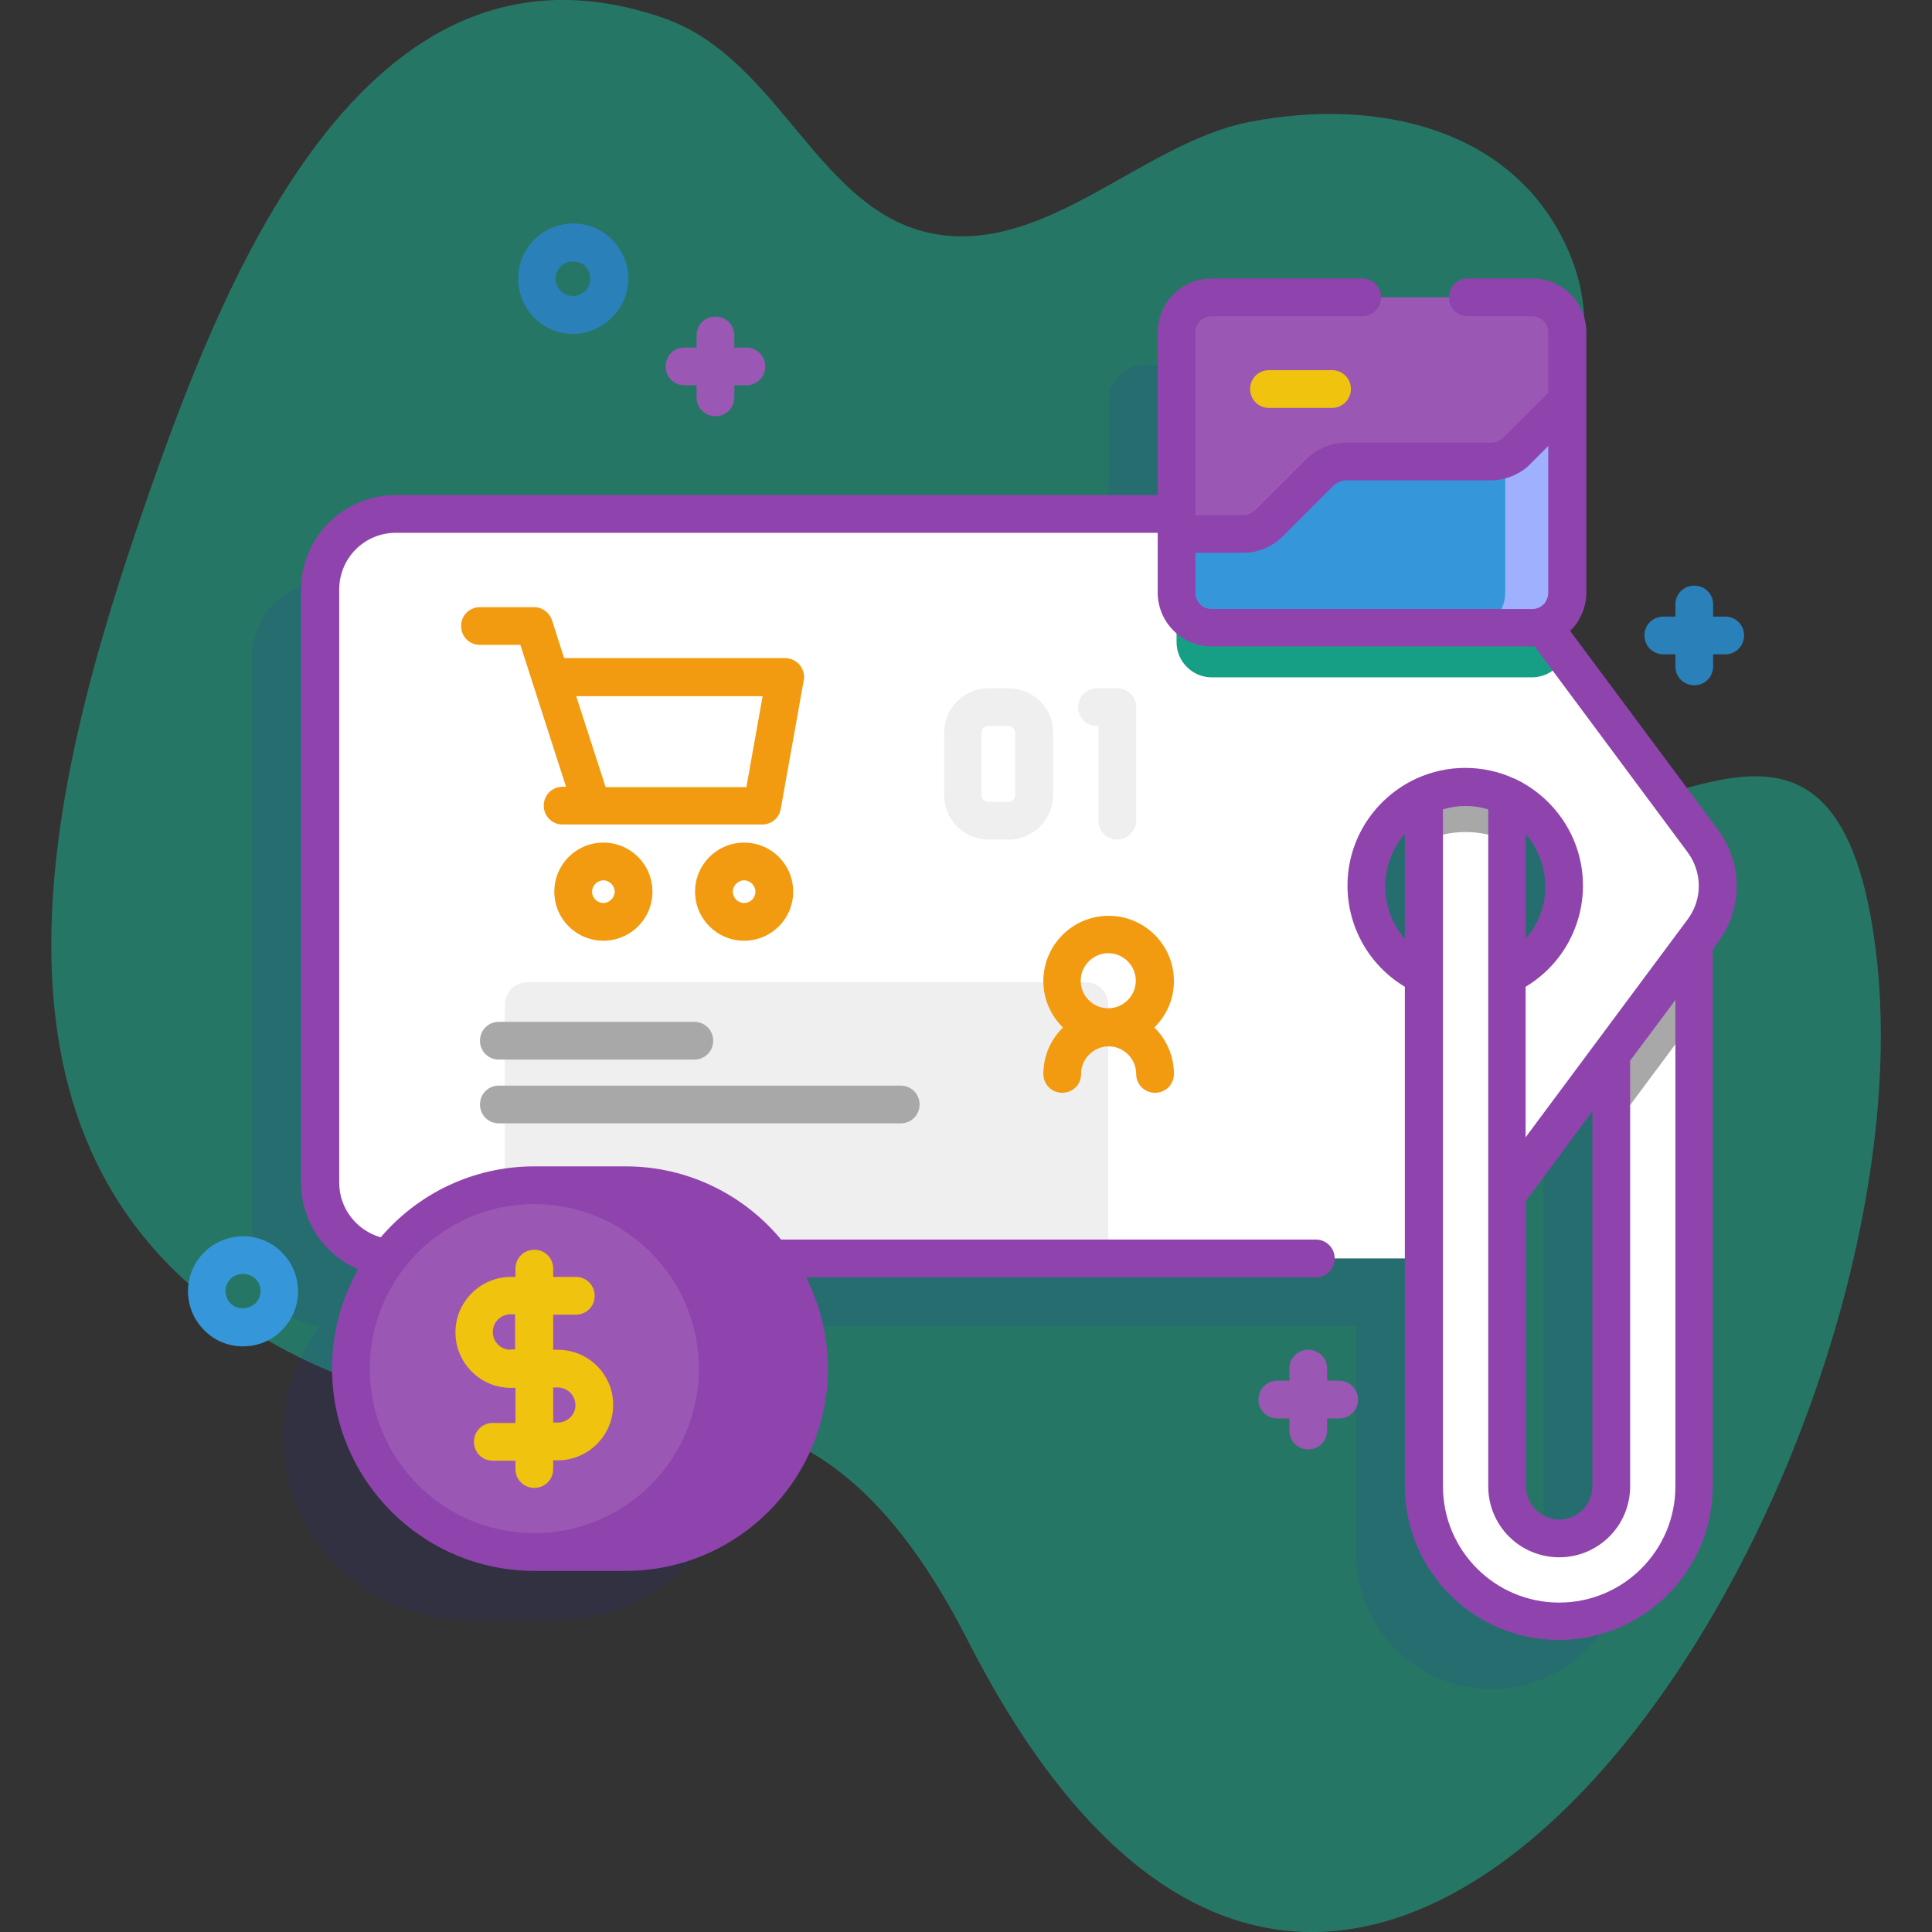 <?xml version="1.0" encoding="utf-8"?>
<!-- Generator: Adobe Illustrator 24.0.3, SVG Export Plug-In . SVG Version: 6.00 Build 0)  -->
<svg version="1.1" id="Capa_1" xmlns="http://www.w3.org/2000/svg" xmlns:xlink="http://www.w3.org/1999/xlink" x="0px" y="0px"
	 viewBox="0 0 512 512" style="enable-background:new 0 0 512 512;" xml:space="preserve">
<rect x="0" y="0" width="512" height="512" fill="#333333" stroke="none"/>
<style type="text/css">
	.st0{opacity:0.5;fill:#1BBB9A;}
	.st1{opacity:0.11;fill:#2626BC;enable-background:new    ;}
	.st2{fill:#FFFFFF;}
	.st3{fill:#169F85;}
	.st4{fill:#EFEFEF;}
	.st5{fill:#A8A8A8;}
	.st6{fill:#9A58B4;}
	.st7{fill:#F0C30F;}
	.st8{fill:#3597DA;}
	.st9{fill:#9FB0FE;}
	.st10{fill:#4369FD;}
	.st11{fill:#2A80B8;}
	.st12{fill:#F29B11;}
	.st13{fill:#8E44AC;}
</style>
<path class="st0" d="M497.1,251.8c-12.4-99.4-81.5,2.7-100.2-58.9c-11.3-37.3,35.6-83.2,19.7-124.1c-13.3-34.2-50.4-43.3-85.4-36.5
	c-28.2,5.5-53.3,34.6-82.9,29.8c-31.4-5.1-41.2-46.4-72.4-57.3C95.7-23.1,58.1,77,38.1,134.7C12.8,208-11.4,303.9,66.6,352.6
	c82.1,51.3,137.2-21,189.9,82.2C360.3,638.3,514.4,390.8,497.1,251.8L497.1,251.8z"/>
<path class="st1" d="M433.3,240.9L390.9,184c3.7-1.2,6.4-4.7,6.4-8.9v-69.1c0-5.2-4.2-9.3-9.3-9.3h-84.9c-5.1,0-9.3,4.2-9.3,9.3
	v48.1H86.8c-11.1,0-20,8.9-20,20v157.3c0,10.4,7.9,18.9,18,19.9c-6.2,8.1-9.8,18.3-9.8,29.3c0,26.8,21.7,48.6,48.6,48.6h24.2
	c26.8,0,48.6-21.7,48.6-48.6c0-10.9-3.6-21-9.7-29.2h172.1c0.2,0,0.4,0,0.6,0v60.4c0,19.8,16.1,35.8,35.8,35.8
	c19.7,0,35.8-16.1,35.8-35.8v-144l2.3-3.1C438.6,257.7,438.6,248,433.3,240.9L433.3,240.9z M409,411.9c0,7.6-6.2,13.8-13.8,13.8
	s-13.8-6.2-13.8-13.8v-77.3l27.6-37.1V411.9z"/>
<path class="st2" d="M451.3,222.9l-36.6-49.2l-21.9-29.4c-3.8-5.1-9.7-8.1-16-8.1H104.8c-11.1,0-20,8.9-20,20v157.3
	c0,11,8.9,20,20,20h271.9c6.3,0,12.3-3,16-8.1l58.5-78.6C456.6,239.7,456.6,230,451.3,222.9z M388.3,261.1
	c-14.5,0-26.2-11.8-26.2-26.2s11.7-26.2,26.2-26.2c14.5,0,26.2,11.8,26.2,26.2S402.8,261.1,388.3,261.1z"/>
<path class="st3" d="M414.6,173.7c-1.4,3.4-4.7,5.8-8.6,5.8h-84.9c-5.1,0-9.3-4.2-9.3-9.3v-33.9h65c6.3,0,12.3,3,16,8.1L414.6,173.7
	z"/>
<path class="st4" d="M293.7,266.3v67.2H133.8v-67.2c0-3.3,2.7-6,6-6h148C291.1,260.3,293.7,263,293.7,266.3z"/>
<path class="st5" d="M184,280.8h-51.8c-2.8,0-5-2.2-5-5s2.2-5,5-5H184c2.8,0,5,2.2,5,5S186.8,280.8,184,280.8z"/>
<path class="st5" d="M238.7,297.7H132.2c-2.8,0-5-2.2-5-5s2.2-5,5-5h106.5c2.8,0,5,2.2,5,5S241.5,297.7,238.7,297.7L238.7,297.7z"/>
<path class="st2" d="M449,249.9v144c0,19.8-16.1,35.8-35.8,35.8c-19.8,0-35.8-16.1-35.8-35.8V211.1c3.3-1.6,7.1-2.4,11-2.4
	s7.6,0.9,11,2.4v182.9c0,7.6,6.2,13.8,13.8,13.8s13.8-6.2,13.8-13.8V279.5L449,249.9z"/>
<path class="st5" d="M449,249.9V270l-22,29.6v-20.1L449,249.9z"/>
<path class="st5" d="M399.3,211.1v11.8c-3.4-1.6-7.1-2.4-11-2.4s-7.7,0.9-11,2.4v-11.8c3.3-1.6,7.1-2.4,11-2.4
	C392.3,208.6,396,209.5,399.3,211.1z"/>
<path class="st6" d="M415.3,88.1v69.1c0,5.1-4.2,9.3-9.3,9.3h-84.9c-5.1,0-9.3-4.2-9.3-9.3V88.1c0-5.2,4.2-9.3,9.3-9.3H406
	C411.1,78.7,415.3,82.9,415.3,88.1z"/>
<path class="st7" d="M353,108.1h-16.7c-2.8,0-5-2.2-5-5s2.2-5,5-5H353c2.8,0,5,2.2,5,5S355.7,108.1,353,108.1z"/>
<path class="st6" d="M415.3,88.1v69.1c0,5.1-4.2,9.3-9.3,9.3h-16.4c5.1,0,9.3-4.2,9.3-9.3V88.1c0-5.2-4.2-9.3-9.3-9.3H406
	C411.1,78.7,415.3,82.9,415.3,88.1z"/>
<path class="st8" d="M415.3,106.2v51c0,5.1-4.2,9.3-9.3,9.3h-84.9c-5.1,0-9.3-4.2-9.3-9.3v-15.6h17.6c2.6,0,5.2-1.1,7.1-2.9
	l13.3-13.3c1.9-1.9,4.4-2.9,7.1-2.9H395c1.4,0,2.7-0.3,3.9-0.8c1.2-0.5,2.2-1.2,3.1-2.1L415.3,106.2z"/>
<path class="st9" d="M415.3,106.2v51c0,5.1-4.2,9.3-9.3,9.3h-16.4c5.1,0,9.3-4.2,9.3-9.3v-35.6c1.2-0.5,2.2-1.2,3.1-2.1L415.3,106.2
	z"/>
<path class="st10" d="M165.8,411.2c26.8,0,48.6-21.7,48.6-48.6s-21.7-48.6-48.6-48.6h-24.2v97.1H165.8z"/>
<circle class="st6" cx="141.6" cy="362.7" r="48.6"/>
<path class="st8" d="M64.4,356.8c-3.9,0-7.6-1.5-10.3-4.3c-5.7-5.7-5.7-15,0-20.6c5.7-5.7,15-5.7,20.6,0c5.7,5.7,5.7,15,0,20.6h0
	c0,0,0,0,0,0C72,355.3,68.3,356.8,64.4,356.8z M64.4,337.6c-1.2,0-2.4,0.4-3.3,1.3c-1.8,1.8-1.8,4.7,0,6.5c0.9,0.9,2,1.3,3.3,1.3
	c1.2,0,2.4-0.5,3.3-1.3h0c1.8-1.8,1.8-4.7,0-6.5C66.7,338,65.6,337.6,64.4,337.6z"/>
<path class="st11" d="M151.9,88.5c-3.7,0-7.5-1.4-10.3-4.3c-5.7-5.7-5.7-15,0-20.7c5.7-5.7,15-5.7,20.6,0c2.8,2.8,4.3,6.4,4.3,10.3
	s-1.5,7.6-4.3,10.3v0C159.3,87,155.6,88.5,151.9,88.5z M151.9,69.3c-1.2,0-2.4,0.4-3.3,1.3c-1.8,1.8-1.8,4.7,0,6.5
	c1.8,1.8,4.7,1.8,6.5,0c0,0,0,0,0,0c0.9-0.9,1.3-2,1.3-3.3s-0.5-2.4-1.3-3.3C154.2,69.7,153,69.3,151.9,69.3L151.9,69.3z"/>
<path class="st6" d="M197.8,92.1h-3.2v-3.2c0-2.8-2.2-5-5-5s-5,2.2-5,5v3.2h-3.2c-2.8,0-5,2.2-5,5s2.2,5,5,5h3.2v3.2
	c0,2.8,2.2,5,5,5s5-2.2,5-5v-3.2h3.2c2.8,0,5-2.2,5-5S200.5,92.1,197.8,92.1z"/>
<path class="st6" d="M354.9,365.9h-3.2v-3.2c0-2.8-2.2-5-5-5s-5,2.2-5,5v3.2h-3.2c-2.8,0-5,2.2-5,5s2.2,5,5,5h3.2v3.2
	c0,2.8,2.2,5,5,5s5-2.2,5-5v-3.2h3.2c2.8,0,5-2.2,5-5S357.6,365.9,354.9,365.9z"/>
<path class="st11" d="M457.2,163.4H454v-3.2c0-2.8-2.2-5-5-5s-5,2.2-5,5v3.2h-3.2c-2.8,0-5,2.2-5,5s2.2,5,5,5h3.2v3.2
	c0,2.8,2.2,5,5,5s5-2.2,5-5v-3.2h3.2c2.8,0,5-2.2,5-5S460,163.4,457.2,163.4z"/>
<g>
	<path class="st12" d="M305.9,272.3c3.2-3.1,5.2-7.5,5.2-12.3c0-9.6-7.8-17.3-17.3-17.3c-9.6,0-17.3,7.8-17.3,17.3
		c0,4.8,2,9.2,5.2,12.3c-3.2,3.1-5.2,7.5-5.2,12.3c0,2.8,2.2,5,5,5s5-2.2,5-5c0-4,3.3-7.3,7.3-7.3s7.3,3.3,7.3,7.3c0,2.8,2.2,5,5,5
		s5-2.2,5-5C311.1,279.8,309.1,275.4,305.9,272.3z M286.4,259.9c0-4,3.3-7.3,7.3-7.3s7.3,3.3,7.3,7.3c0,4-3.3,7.3-7.3,7.3
		S286.4,264,286.4,259.9z"/>
	<path class="st12" d="M211.9,176.2c-0.9-1.1-2.4-1.8-3.8-1.8h-58.6l-3.2-10c-0.7-2.1-2.6-3.5-4.8-3.5h-14.3c-2.8,0-5,2.2-5,5
		s2.2,5,5,5h10.7l12.1,37.6h-0.9c-2.8,0-5,2.2-5,5s2.2,5,5,5H202c2.4,0,4.5-1.7,4.9-4.1l6.1-34.1
		C213.3,178.9,212.9,177.4,211.9,176.2z M197.8,208.6h-37.3l-7.8-24.1h49.4L197.8,208.6z"/>
	<path class="st12" d="M159.9,223.3c-7.2,0-13,5.8-13,13s5.8,13,13,13s13-5.8,13-13S167.1,223.3,159.9,223.3z M159.9,239.3
		c-1.7,0-3-1.4-3-3s1.4-3,3-3s3,1.4,3,3S161.5,239.3,159.9,239.3z"/>
	<path class="st12" d="M197.2,223.3c-7.2,0-13,5.8-13,13s5.8,13,13,13s13-5.8,13-13S204.4,223.3,197.2,223.3z M197.2,239.3
		c-1.7,0-3-1.4-3-3s1.4-3,3-3s3,1.4,3,3S198.9,239.3,197.2,239.3z"/>
</g>
<path class="st4" d="M267.3,222.5h-5.3c-6.5,0-11.8-5.3-11.8-11.8v-16.5c0-6.5,5.3-11.8,11.8-11.8h5.3c6.5,0,11.8,5.3,11.8,11.8
	v16.5C279.1,217.2,273.8,222.5,267.3,222.5z M261.9,192.4c-1,0-1.8,0.8-1.8,1.8v16.5c0,1,0.8,1.8,1.8,1.8h5.3c1,0,1.8-0.8,1.8-1.8
	v-16.5c0-1-0.8-1.8-1.8-1.8H261.9z"/>
<path class="st4" d="M296.1,222.5c-2.8,0-5-2.2-5-5v-25.1h-0.4c-2.8,0-5-2.2-5-5s2.2-5,5-5h5.4c2.8,0,5,2.2,5,5v30.1
	C301.1,220.2,298.8,222.5,296.1,222.5z"/>
<path class="st7" d="M147.8,357.7h-1.2v-9.3h6c2.8,0,5-2.2,5-5s-2.2-5-5-5h-6v-2.2c0-2.8-2.2-5-5-5s-5,2.2-5,5v2.2h-1.2
	c-8.1,0-14.7,6.6-14.7,14.7s6.6,14.7,14.7,14.7h1.2v9.3h-6c-2.8,0-5,2.2-5,5s2.2,5,5,5h6v2.2c0,2.8,2.2,5,5,5s5-2.2,5-5V387h1.2
	c8.1,0,14.7-6.6,14.7-14.7S155.9,357.7,147.8,357.7z M135.3,357.7c-2.6,0-4.7-2.1-4.7-4.7c0-2.6,2.1-4.7,4.7-4.7h1.2v9.3H135.3z
	 M147.8,377h-1.2v-9.3h1.2c2.6,0,4.7,2.1,4.7,4.7C152.5,374.9,150.4,377,147.8,377z"/>
<path class="st13" d="M455.3,219.9l-39.2-52.7c0.7-0.7,1.3-1.4,1.8-2.1c1.5-2.3,2.5-5,2.5-8v-69c0-7.9-6.4-14.3-14.3-14.3H389
	c-2.8,0-5,2.2-5,5s2.2,5,5,5H406c2.4,0,4.3,1.9,4.3,4.3v16l-11.8,11.8c-0.4,0.4-1,0.8-1.5,1c-0.6,0.3-1.3,0.4-2,0.4h-38.2
	c-4,0-7.8,1.6-10.6,4.4L332.9,135c-0.9,0.9-2.2,1.5-3.5,1.5h-12.6V88.1c0-2.4,1.9-4.3,4.3-4.3h39.9c2.8,0,5-2.2,5-5s-2.2-5-5-5
	h-39.9c-7.9,0-14.3,6.4-14.3,14.3v43.1H104.8c-13.8,0-25,11.2-25,25v157.3c0,10.1,6.1,19,15.1,22.9c-4.4,7.8-6.9,16.7-6.9,26.3
	c0,29.5,24,53.6,53.6,53.6h24.2c29.5,0,53.6-24,53.6-53.6c0-8.7-2.1-16.9-5.8-24.2h135.1c2.8,0,5-2.2,5-5s-2.2-5-5-5H207
	c-9.8-11.8-24.6-19.4-41.2-19.4h-24.2c-16.3,0-30.9,7.3-40.7,18.8c-6.4-1.8-11-7.7-11-14.4V156.2c0-8.3,6.7-15,15-15h201.9v0.2
	c0,0,0,0,0,0v15.6c0,7.9,6.4,14.3,14.3,14.3H406c0.2,0,0.5,0,0.7,0l40.5,54.5c4,5.4,4,12.6,0,17.9l-42.9,57.7v-39.9
	c9.4-5.6,15.2-15.8,15.2-26.8c0-12.6-7.5-23.4-18.2-28.4c0,0,0,0-0.1,0c-3.9-1.8-8.3-2.8-12.9-2.8c-4.6,0-8.9,1-12.9,2.8
	c-0.1,0-0.1,0.1-0.2,0.1c-10.7,5-18.1,15.8-18.1,28.3c0,11,5.8,21.2,15.2,26.8v132.3c0,22.5,18.3,40.8,40.8,40.8
	s40.8-18.3,40.8-40.8V251.6l1.3-1.8C461.9,240.9,461.9,228.9,455.3,219.9L455.3,219.9z M141.6,319.1c24,0,43.6,19.5,43.6,43.6
	s-19.5,43.6-43.6,43.6S98,386.7,98,362.7S117.5,319.1,141.6,319.1z M329.4,146.5c4,0,7.8-1.6,10.6-4.4l13.3-13.3
	c1-1,2.2-1.5,3.6-1.5H395c2,0,4-0.4,5.9-1.2c1.8-0.8,3.4-1.8,4.7-3.2l4.7-4.7v38.9c0,0.9-0.3,1.7-0.7,2.4c-0.8,1.2-2.1,1.9-3.6,1.9
	h-84.9c-2.4,0-4.3-1.9-4.3-4.3v-10.6H329.4z M404.3,248.8V221c3.2,3.7,5.2,8.6,5.2,13.9C409.6,240.1,407.6,245,404.3,248.8z
	 M367.1,234.9c0-5.3,2-10.2,5.2-13.9v27.8C369,245,367.1,240.1,367.1,234.9z M444,393.9c0,17-13.8,30.8-30.8,30.8
	s-30.8-13.8-30.8-30.8V214.5c1.9-0.6,3.9-0.9,6-0.9s4.1,0.3,6,0.9v179.4c0,10.4,8.4,18.8,18.8,18.8s18.8-8.4,18.8-18.8V281.1
	l12-16.1V393.9z M422,393.9c0,4.9-4,8.8-8.8,8.8s-8.8-4-8.8-8.8v-75.7l17.6-23.7L422,393.9L422,393.9z"/>
</svg>
